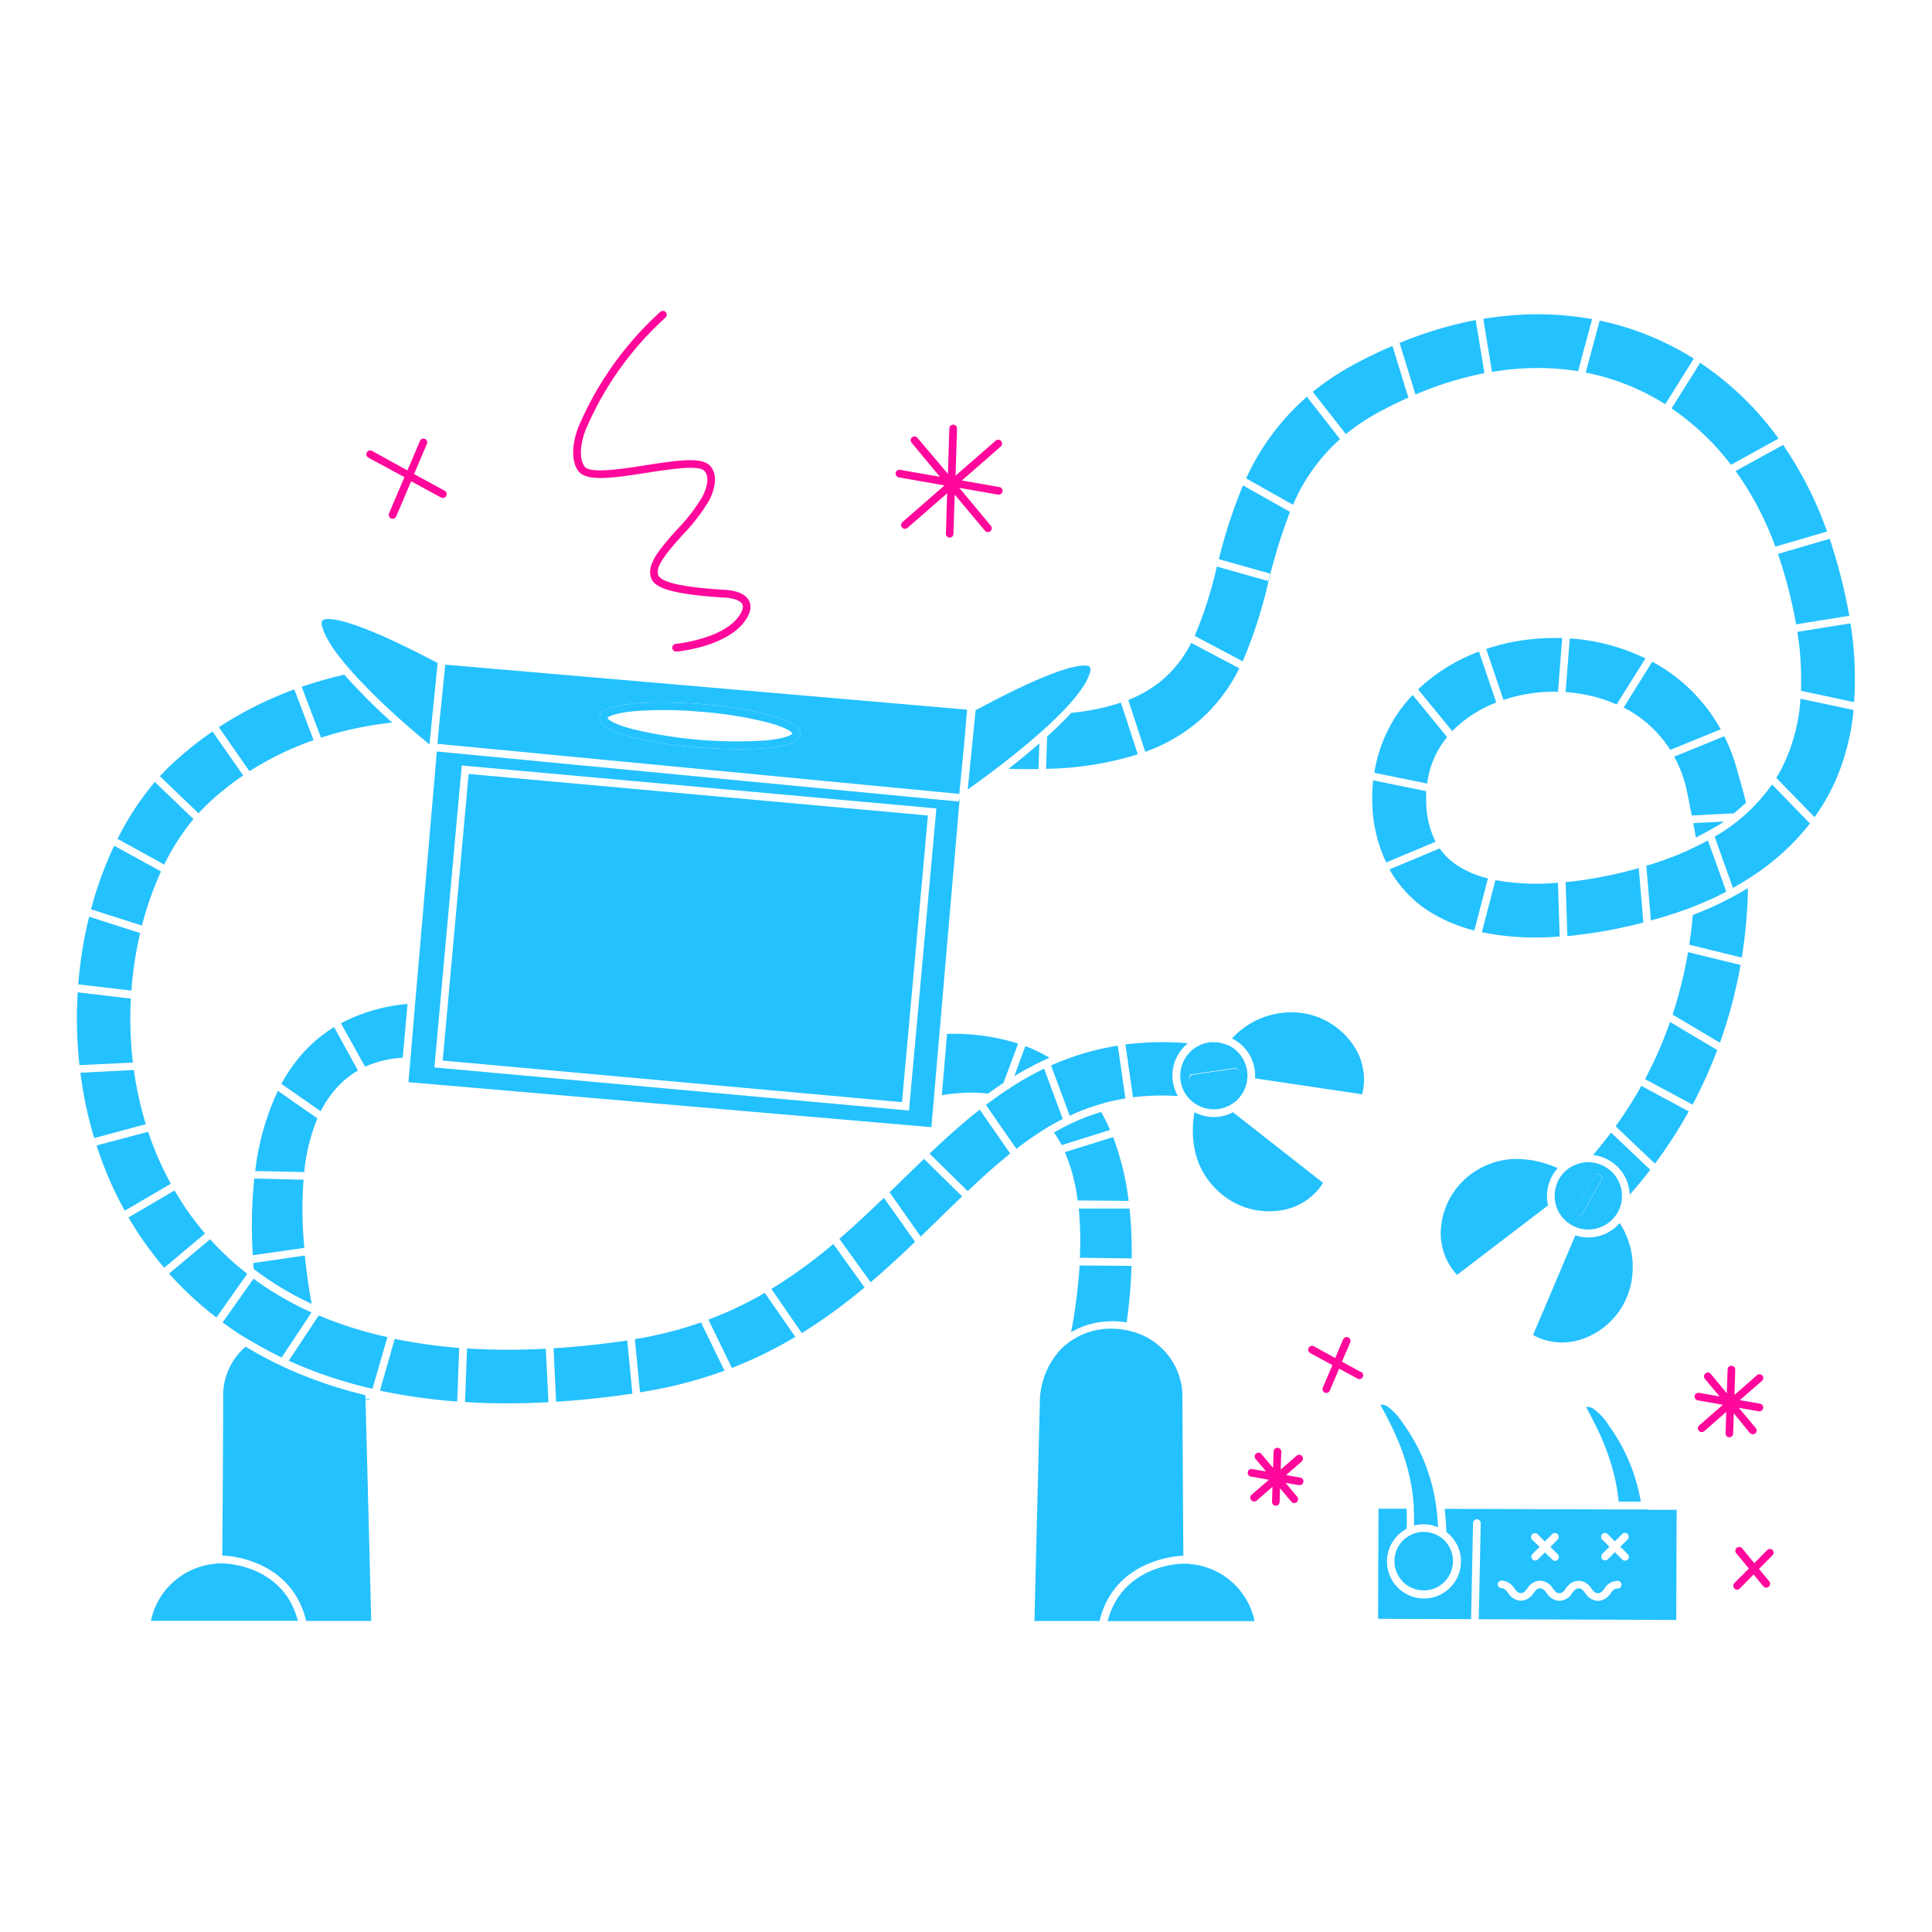 <svg xmlns="http://www.w3.org/2000/svg" viewBox="0 0 400 400"><defs><style>.cls-1{fill:#24c1ff;}.cls-2{fill:#ff089b;}</style></defs><title>Circuit5aGrowwwKit</title><g id="Layer_1" data-name="Layer 1"><path class="cls-1" d="M247.08,224h.12l.23,0,1.93-.28,1.16-.17,1.69-.25.83-.12.2,0,.64-.09,2-.3h.07a.8.8,0,0,0-.3-1.56l-1.44.21-.84.12-.83.13-2,.29-1.17.17-.92.14-1.46.21a.79.79,0,0,0,.11,1.58Z"/><path class="cls-1" d="M326.61,251.56a.9.9,0,0,0,.39.1h0a.75.75,0,0,0,.65-.4l1.62-2.9.12-.22.4-.72.22-.4.18-.32.22-.39.39-.71.75-1.34a.79.79,0,0,0-1.39-.77l-.77,1.37-.37.68-.4.72-.41.72-.38.68-1.57,2.82a.83.83,0,0,0,0,.82A.81.81,0,0,0,326.61,251.56Z"/><path class="cls-1" d="M130.36,152.48a83.36,83.36,0,0,0,14.17,2.28c.36,0,4.2.34,8.52.34,5.78,0,12.4-.56,12.62-3.1.07-.94-.49-2.37-6.22-3.93a82.29,82.29,0,0,0-14.17-2.29c-.85-.07-20.77-1.68-21.14,2.76C124.06,149.48,124.62,150.91,130.36,152.48Zm1.11-5.25a83.29,83.29,0,0,1,13.68.14,82.58,82.58,0,0,1,13.5,2.13c4.67,1.22,5.35,2.22,5.42,2.37-.1.14-.93,1-5.73,1.44A92.66,92.66,0,0,1,131.16,151c-4.68-1.22-5.35-2.21-5.42-2.37C125.84,148.54,126.66,147.67,131.47,147.23Z"/><path class="cls-1" d="M234.31,259.68a85.92,85.92,0,0,0-.45-9.46l-10.51,0a71.6,71.6,0,0,1,.22,10.18l10.73.14C234.31,260.23,234.31,260,234.31,259.68Z"/><path class="cls-1" d="M219.82,237.09l10-3.15a40.14,40.14,0,0,0-1.84-3.72,45.27,45.27,0,0,0-9.77,4.26A22.27,22.27,0,0,1,219.82,237.09Z"/><path class="cls-1" d="M204.56,226.43c1.07-.78,2.13-1.51,3.19-2.21l3.05-8.16a44.63,44.63,0,0,0-14.73-2L195,226.75a38,38,0,0,1,6.1-.53A27.77,27.77,0,0,1,204.56,226.43Z"/><path class="cls-1" d="M233.27,273.8a111.31,111.31,0,0,0,1-11.71L223.49,262c0,.2,0,.39,0,.59a112.62,112.62,0,0,1-1.73,13.23,16.38,16.38,0,0,1,7.77-2.25A16.85,16.85,0,0,1,233.27,273.8Z"/><path class="cls-1" d="M213.62,220.76c1.21-.64,2.43-1.22,3.66-1.76a30.56,30.56,0,0,0-5-2.41L210,222.82l0,0C211.22,222.06,212.44,221.37,213.62,220.76Z"/><path class="cls-1" d="M233.67,248.63a56.71,56.71,0,0,0-3.21-13.21l-10,3.12a36.6,36.6,0,0,1,2.65,10Z"/><path class="cls-1" d="M244.78,322.1H245c-.11-14.46-.19-32.8-.2-33.7h0a14,14,0,0,0-10.24-12.67l-.77-.21c-.26-.06-.52-.12-.78-.16a15,15,0,0,0-2.86-.27h-.62a14.57,14.57,0,0,0-8.28,2.87c-.34.25-.67.53-1,.81s-.72.7-1.06,1.08a16.36,16.36,0,0,0-3.89,9.81v.15l-1.13,45.81,13.48,0C230.78,322.47,244.64,322.11,244.78,322.1Z"/><path class="cls-1" d="M76.48,289.78v-.16h0l-.79.05c0-.28-.05-.55-.08-.83a92.2,92.2,0,0,1-15.25-5.1,80.54,80.54,0,0,1-9.51-4.93,13.45,13.45,0,0,0-4.65,9.6h0c0,.18,0,1.13,0,2.66,0,5.87-.09,19.66-.18,31h.25c.15,0,14,.37,17.11,13.52l13.48,0L75.68,289.8Z"/><path class="cls-1" d="M57.53,225.85a53.84,53.84,0,0,0-4.69,16.6l10.14.21a39.3,39.3,0,0,1,2.74-11.11Z"/><path class="cls-1" d="M83.38,219l1-11.14a36.14,36.14,0,0,0-13.79,4l5,9A21.46,21.46,0,0,1,83.38,219Z"/><path class="cls-1" d="M52.65,244a96.28,96.28,0,0,0-.31,15.88L63,258.36l-.15-1.88a81.58,81.58,0,0,1,0-12.23Z"/><path class="cls-1" d="M63.11,259.94,52.44,261.5c0,.42.06.83.1,1.24a64.51,64.51,0,0,0,12,7.22C64,267.18,63.5,263.72,63.11,259.94Z"/><path class="cls-1" d="M69.91,225a18,18,0,0,1,4.2-3.35l-4.94-9a29,29,0,0,0-7.24,6.3,33,33,0,0,0-3.67,5.46l8.14,5.66A22.16,22.16,0,0,1,69.91,225Z"/><path class="cls-1" d="M186.85,244.25l-.18.18-2.49,2.42,6.44,9.17,3.76-3.66c1.63-1.59,3.23-3.15,4.82-4.66l-7.9-7.76C189.83,241.35,188.36,242.78,186.85,244.25Z"/><path class="cls-1" d="M131.44,277.26v0l1.07,11A91.6,91.6,0,0,0,150,283.79l-4.87-10A79.84,79.84,0,0,1,131.44,277.26Z"/><path class="cls-1" d="M114.61,279.15l.53,11.07c5.11-.32,10.39-.89,15.79-1.68l-1.06-11Q122,278.68,114.61,279.15Z"/><path class="cls-1" d="M196.35,235.23q-2,1.77-3.9,3.62l7.9,7.75c2.94-2.79,5.84-5.41,8.8-7.77l-6.31-9.1C200.77,231.35,198.64,233.15,196.35,235.23Z"/><path class="cls-1" d="M245.94,216a61.7,61.7,0,0,0-12.93.24l1.56,10.93a49.9,49.9,0,0,1,9.31-.24A8.55,8.55,0,0,1,245.94,216Z"/><path class="cls-1" d="M146.67,273.22l4.86,10a88.59,88.59,0,0,0,13.14-6.43l-6.33-9.12A77.56,77.56,0,0,1,146.67,273.22Z"/><path class="cls-1" d="M159.71,266.86,166,276a112.43,112.43,0,0,0,13-9.45l-6.47-9A103,103,0,0,1,159.71,266.86Z"/><path class="cls-1" d="M173.78,256.48l6.48,9c3.23-2.75,6.27-5.57,9.2-8.37L183,248C180,250.85,177,253.72,173.78,256.48Z"/><path class="cls-1" d="M27.82,199.46c.32-2.14.72-4.24,1.19-6.28L18.46,189.8q-1,3.93-1.58,8c-.3,2-.52,4-.68,6l11,1.29Q27.4,202.31,27.82,199.46Z"/><path class="cls-1" d="M27.09,206.75l-11-1.3a89,89,0,0,0,.36,15.07L27.51,220A78.34,78.34,0,0,1,27.09,206.75Z"/><path class="cls-1" d="M33.94,242.32a65.18,65.18,0,0,1-3.27-8L20,237.15a76.5,76.5,0,0,0,4,10q.87,1.78,1.83,3.51l9.55-5.58C34.87,244.18,34.39,243.26,33.94,242.32Z"/><path class="cls-1" d="M33.34,180.42l-9.7-5.32a76.5,76.5,0,0,0-4.79,13.16l10.54,3.37A67,67,0,0,1,33.34,180.42Z"/><path class="cls-1" d="M27.72,221.53l-11.08.57a84.68,84.68,0,0,0,2.86,13.53l10.69-2.88A71.8,71.8,0,0,1,27.72,221.53Z"/><path class="cls-1" d="M64.93,153.24l-4-10.51a77.07,77.07,0,0,0-15.62,7.83l6.34,9.11A64.07,64.07,0,0,1,64.93,153.24Z"/><path class="cls-1" d="M42.45,255.39a59.9,59.9,0,0,1-6.31-8.92l-9.54,5.59A71.06,71.06,0,0,0,34,262.48Z"/><path class="cls-1" d="M105.21,279.45q-4.36,0-8.52-.27l-.41,11.1c2.84.18,5.73.27,8.69.27,2.8,0,5.66-.09,8.58-.24L113,279.24Q109,279.45,105.21,279.45Z"/><path class="cls-1" d="M43.09,166.35a59.89,59.89,0,0,1,7.26-5.8L44,151.45a71.25,71.25,0,0,0-8.49,6.82c-.83.78-1.63,1.59-2.41,2.44l8,7.67C41.75,167.67,42.41,167,43.09,166.35Z"/><path class="cls-1" d="M40.06,169.58l-8-7.68a59,59,0,0,0-7.72,11.77L34,179A47.64,47.64,0,0,1,40.06,169.58Z"/><path class="cls-1" d="M81.21,149.61a122.4,122.4,0,0,1-9.93-9.93,85.77,85.77,0,0,0-8.82,2.52l4,10.53A71.86,71.86,0,0,1,81.21,149.61Z"/><path class="cls-1" d="M78.66,287.91a116.11,116.11,0,0,0,16,2.26l.41-11.1a107.7,107.7,0,0,1-13.34-1.87Z"/><path class="cls-1" d="M51,263.58a60.53,60.53,0,0,1-7.49-7L35,263.68a71.78,71.78,0,0,0,9.81,9.1L51,264l.19-.27Z"/><path class="cls-1" d="M66.72,272.65l-.73-.3-.11.18-.62.92-.36.54-.47.71-.46.7v0l-.49.73-.49.75-3.21,4.84,1.22.54a90.46,90.46,0,0,0,14.34,4.85l.85.21.83.2.1,0,3.09-10.69A83.24,83.24,0,0,1,66.72,272.65Z"/><path class="cls-1" d="M228.75,228.32c1.37-.36,2.79-.66,4.25-.9l-1.57-10.92a54.41,54.41,0,0,0-10.77,2.84l-.88.34-.89.36-1.28.55L221.47,231a42.35,42.35,0,0,1,5.69-2.19l.8-.24Z"/><path class="cls-1" d="M216.57,233.59l.69-.41c.91-.54,1.84-1,2.77-1.52l-3.86-10.4c-.61.29-1.21.59-1.81.91-1.15.6-2.34,1.27-3.54,2q-.88.54-1.77,1.11l-.08.23-.17-.06c-.68.44-1.35.89-2,1.37-.3.2-.59.41-.88.62l-.91.67-.88.65,6.3,9.1a65.49,65.49,0,0,1,5.49-3.84Z"/><path class="cls-1" d="M51.44,277.32l.75.45c2,1.17,4,2.27,6.12,3.28l2.89-4.35.5-.75.49-.74,0,0,.49-.74.5-.75,1.3-2a66,66,0,0,1-11.77-6.81l-.24-.17-.52.74-.69,1-5.17,7.31c1.48,1.09,3,2.14,4.6,3.13Z"/><path class="cls-1" d="M320.51,249.56a8.52,8.52,0,0,1,2-7.7,21,21,0,0,0-8.4-1.91,15.89,15.89,0,0,0-8.75,2.59,15.39,15.39,0,0,0-7,11.51,12.58,12.58,0,0,0,3.31,9.9Z"/><path class="cls-1" d="M327.81,277.15a15.42,15.42,0,0,0,9.41-9.65,16.72,16.72,0,0,0-1.88-14.28,8.53,8.53,0,0,1-9.18,2.54l-8.76,20.65A12.55,12.55,0,0,0,327.81,277.15Z"/><path class="cls-1" d="M346.29,210.06l9.8,5.82c.13-.36.27-.72.39-1.09a100.23,100.23,0,0,0,3.88-15l-10.87-2.66A90,90,0,0,1,346.29,210.06Z"/><path class="cls-1" d="M340.59,223.42l9.83,5.29a97.56,97.56,0,0,0,5.12-11.31l-9.78-5.81A85.61,85.61,0,0,1,340.59,223.42Z"/><path class="cls-1" d="M334.5,233.19l8.14,7.74a95.71,95.71,0,0,0,7-10.83l-9.82-5.28A85.31,85.31,0,0,1,334.5,233.19Z"/><path class="cls-1" d="M350.47,189.44q-.24,2.91-.73,6.15l10.88,2.67a101.38,101.38,0,0,0,1.27-14.39,70.84,70.84,0,0,1-8.47,4.38C352.53,188.64,351.54,189,350.47,189.44Z"/><path class="cls-1" d="M333.55,234.49q-1.76,2.32-3.74,4.64a8.55,8.55,0,0,1,7.6,8.22c1.48-1.68,2.91-3.39,4.27-5.15Z"/><path class="cls-1" d="M335.14,310.9l4.57,0A37.87,37.87,0,0,0,333,295a12,12,0,0,0-2.8-3.1,2.73,2.73,0,0,0-1.26-.61,1.21,1.21,0,0,0-.53.05,2.21,2.21,0,0,1,.11.21C331.35,296.82,334.32,302.91,335.14,310.9Z"/><path class="cls-1" d="M198.61,164.37l1-10.21.62-7.24L92.19,137.61l-1.35,13.28L90.57,154Zm-74.47-15.83c.37-4.44,20.29-2.83,21.14-2.76a82.29,82.29,0,0,1,14.17,2.29c5.73,1.56,6.29,3,6.22,3.93-.22,2.54-6.84,3.1-12.62,3.1-4.32,0-8.16-.31-8.52-.34a83.36,83.36,0,0,1-14.17-2.28C124.62,150.91,124.06,149.48,124.14,148.54Z"/><rect class="cls-1" x="112.11" y="146.48" width="59.59" height="95.48" transform="translate(-64.33 318.04) rotate(-84.83)"/><path class="cls-1" d="M198.57,165.36l-.06.59L90.44,155.59l-4.35,50.54-.07.8-.07.8L85,219l-.07.79-.07.8-.3,3.46,108.27,9.32.46-5.3,1.27-14.77,4.11-47.68A1,1,0,0,1,198.57,165.36Zm-4.78,2.85-5.59,61.72L89.94,221l.07-.79,5.59-61.72,98.26,8.89Z"/><path class="cls-1" d="M246.64,323.84c-.26,0-.53-.07-.8-.09l-.79,0-.26,0c-.71,0-12.5.45-15.47,11.89l13.28,0h4.15l13,0A14.93,14.93,0,0,0,246.64,323.84Z"/><path class="cls-1" d="M321.94,248.47a8.85,8.85,0,0,0,.16.87,6.8,6.8,0,0,0,2.82,4,3.54,3.54,0,0,0,.41.26,6.76,6.76,0,0,0,.71.36,6.67,6.67,0,0,0,.74.29,7,7,0,0,0,7.08-1.82,5.91,5.91,0,0,0,.56-.66l.19-.24a1.4,1.4,0,0,1,.1-.16,3.79,3.79,0,0,0,.2-.34,6.43,6.43,0,0,0,.39-.79,7,7,0,0,0-6.87-9.61,6.53,6.53,0,0,0-.86.11l-.39.09a7.14,7.14,0,0,0-1.7.66l-.05,0a7.8,7.8,0,0,0-.71.46,5.85,5.85,0,0,0-.67.56,6.78,6.78,0,0,0-.95,1.11A7,7,0,0,0,321.94,248.47Zm4.36,2,1.57-2.82.38-.68.41-.72.4-.72.37-.68.77-1.37a.79.79,0,0,1,1.39.77l-.75,1.34-.39.71-.22.39-.18.32-.22.4-.4.72-.12.22-1.62,2.9a.75.75,0,0,1-.65.4h0a.9.9,0,0,1-.39-.1.81.81,0,0,1-.28-.27A.83.83,0,0,1,326.3,250.47Z"/><path class="cls-1" d="M358.38,96.23l9.85-5.43A63.46,63.46,0,0,0,352,75.12l-5.92,9.44A52.56,52.56,0,0,1,358.38,96.23Z"/><path class="cls-1" d="M248.18,149.3a34.46,34.46,0,0,0,8.4-10.94l-9.95-5.26a24.47,24.47,0,0,1-6.65,8.22,25.69,25.69,0,0,1-6.38,3.6l3.51,10.74A35.67,35.67,0,0,0,248.18,149.3Z"/><path class="cls-1" d="M337.38,79.87a48.74,48.74,0,0,1,7.39,3.82l5.91-9.44a59.54,59.54,0,0,0-19.48-7.88l-2.9,10.77A48.62,48.62,0,0,1,337.38,79.87Z"/><path class="cls-1" d="M339.29,179.73a88.92,88.92,0,0,1-14.09,2.8l-1.05.11.35,11.15c.64,0,1.29-.12,1.95-.19A99.67,99.67,0,0,0,340.24,191Z"/><path class="cls-1" d="M368.82,116.85a100.67,100.67,0,0,1,3.05,12.41l11-1.77a110.08,110.08,0,0,0-3.41-13.94h0c-.21-.67-.43-1.34-.65-2l-10.7,3.13C368.35,115.4,368.59,116.12,368.82,116.85Z"/><path class="cls-1" d="M315.11,132.58a43.08,43.08,0,0,0-7.41,1.79l3.58,10.54a32.66,32.66,0,0,1,5.49-1.32,33.73,33.73,0,0,1,5.8-.37l.86-11.12-1.53,0A45.65,45.65,0,0,0,315.11,132.58Z"/><path class="cls-1" d="M383.12,129.06l-11,1.76a62.73,62.73,0,0,1,.75,12.2l11,2.36A72.27,72.27,0,0,0,383.12,129.06Z"/><path class="cls-1" d="M368.77,159.29c-.32.6-.65,1.19-1,1.76l7.92,8.14a42.92,42.92,0,0,0,4.83-8.76A48.52,48.52,0,0,0,383.77,147l-11-2.34A37,37,0,0,1,368.77,159.29Z"/><path class="cls-1" d="M340.67,136.32A42.16,42.16,0,0,0,325,132.18l-.86,11.12a31.3,31.3,0,0,1,10.56,2.55Z"/><path class="cls-1" d="M307.34,77.26l-1.81-11A81.63,81.63,0,0,0,289.77,71l3.29,10.68A71.26,71.26,0,0,1,307.34,77.26Z"/><path class="cls-1" d="M355,173.22l2.88,8.09.29.79.28.8.33.93c.55-.3,1.1-.61,1.63-.93s.87-.53,1.3-.8l1.19-.77a49,49,0,0,0,11.83-10.84l-7.85-8.08A36.83,36.83,0,0,1,355,173.22Z"/><path class="cls-1" d="M277.44,90.92l-6.86-8.77A49.71,49.71,0,0,0,258,99.05l9.7,5.46A38.39,38.39,0,0,1,277.44,90.92Z"/><path class="cls-1" d="M284.54,160l10.93,2.22a19,19,0,0,1,4.14-9.62l-7.13-8.72A30.07,30.07,0,0,0,284.54,160Z"/><path class="cls-1" d="M285.92,85.09q2.83-1.52,5.67-2.77l-3.3-10.7q-3.8,1.62-7.61,3.65a55.89,55.89,0,0,0-8.89,5.86l6.86,8.75A44.24,44.24,0,0,1,285.92,85.09Z"/><path class="cls-1" d="M293.6,142.73l7.08,8.65a25.38,25.38,0,0,1,9.11-5.93L306.2,134.9A37.13,37.13,0,0,0,293.6,142.73Z"/><path class="cls-1" d="M356.53,170.37l.37-.28-6.33.33c.17.94.34,1.82.48,2.55,0,.16.06.3.08.44,1.45-.77,4.14-2.22,5.17-2.89Z"/><path class="cls-1" d="M326.73,76.85l2.9-10.78a64.19,64.19,0,0,0-16.91-.76q-2.81.24-5.62.71l1.81,11A54.16,54.16,0,0,1,326.73,76.85Z"/><path class="cls-1" d="M358.85,168.51c1.06-.9,2.11-1.83,2.64-2.3-.3-1.35-.79-3.09-1.24-4.65-.2-.71-.39-1.37-.54-1.93a38.21,38.21,0,0,0-2.71-7.2l-10.37,4.22a26.74,26.74,0,0,1,2.33,5.86c.23.87.78,3.63,1.3,6.33l8.58-.44Z"/><path class="cls-1" d="M297.22,174.28a18.77,18.77,0,0,1-1.93-8.19,21.69,21.69,0,0,1,0-2.29l-11-2.24a35.1,35.1,0,0,0-.17,4.94A30.19,30.19,0,0,0,287,178.56Z"/><path class="cls-1" d="M349,188.31l.82-.3.82-.32c.78-.3,1.51-.61,2.18-.9q2.39-1,4.59-2.19l-.61-1.7-.28-.8-.28-.79L353.6,174c-1.86,1-3.65,1.86-5.27,2.57a69.11,69.11,0,0,1-7.48,2.68l.95,11.32C344.43,189.86,346.85,189.08,349,188.31Z"/><path class="cls-1" d="M262.58,120.57a115.61,115.61,0,0,1,4.5-14.59l-9.73-5.48a104.51,104.51,0,0,0-5,15.27l10.63,3-.21.77-.21.76-10.61-3-.12.44a84.05,84.05,0,0,1-4.48,13.92l9.94,5.26A97.35,97.35,0,0,0,262.58,120.57Z"/><path class="cls-1" d="M359.34,97.52a65.17,65.17,0,0,1,8.23,15.66l10.7-3.14A77.11,77.11,0,0,0,369,91.87l.14.26Z"/><path class="cls-1" d="M216.81,152.47l-.24,6.71a67.84,67.84,0,0,0,19-3l-3.5-10.71a47.2,47.2,0,0,1-10.29,2.12C220.31,149.21,218.6,150.86,216.81,152.47Z"/><path class="cls-1" d="M345.81,155.26,356.26,151a35.3,35.3,0,0,0-14.18-14l-5.92,9.49A24.63,24.63,0,0,1,345.81,155.26Z"/><path class="cls-1" d="M215,159.23l.19-5.31c-2.15,1.87-4.35,3.66-6.4,5.26C210.92,159.25,213,159.26,215,159.23Z"/><path class="cls-1" d="M296.1,188.82a32.37,32.37,0,0,0,9.15,3.83l2.81-10.78a20.82,20.82,0,0,1-6-2.48,13.56,13.56,0,0,1-4-3.73L287.68,180A24.58,24.58,0,0,0,296.1,188.82Z"/><path class="cls-1" d="M309.61,182.22,306.8,193a53.53,53.53,0,0,0,11.92,1.08c1.36,0,2.76-.08,4.19-.18l-.35-11.14A48.23,48.23,0,0,1,309.61,182.22Z"/><path class="cls-1" d="M71.86,137.93l.61.71.58.66a135.7,135.7,0,0,0,10.34,10.12l.85.75.84.73c1.6,1.39,3,2.52,3.83,3.25l.34-3.29v-.1l.07-.69,1.29-12.79-.19-.1-.74-.4L88.17,136c-2.11-1.08-5.11-2.58-8.23-4-7.08-3.16-10.4-3.83-11.94-3.83a2,2,0,0,0-1.2.26c-.09.06-.31.23-.16,1C67.13,131.76,69.17,134.78,71.86,137.93Z"/><path class="cls-1" d="M254.94,230.45a8.58,8.58,0,0,1-3.63.82,8.45,8.45,0,0,1-2.92-.52,8.36,8.36,0,0,1-1.1-.49c-.78,4.75-.52,11.37,5,16.43a15.4,15.4,0,0,0,12.9,3.9,12.56,12.56,0,0,0,8.75-5.68l-18.65-14.62Z"/><path class="cls-1" d="M268.43,209.62A16.72,16.72,0,0,0,255.07,215a8.59,8.59,0,0,1,4.77,8.26l22.19,3.3a12.57,12.57,0,0,0-1.9-10.26A15.44,15.44,0,0,0,268.43,209.62Z"/><path class="cls-1" d="M246.24,227.49a4.68,4.68,0,0,0,.56.53l.1.09q.34.27.72.51a6.93,6.93,0,0,0,.76.41l.55.23a6.92,6.92,0,0,0,4.91-.07c.14-.06.28-.11.42-.18s.26-.13.39-.2a6.67,6.67,0,0,0,.72-.45,6.93,6.93,0,0,0,2.49-3.29l.15-.47a7.25,7.25,0,0,0,.17-.78c0-.26.07-.52.09-.79a7,7,0,0,0-3.2-6.2,7.53,7.53,0,0,0-.73-.41l-.12,0-.27-.12-.28-.11c-.18-.07-.37-.12-.55-.17a6.87,6.87,0,0,0-.88-.18,7.26,7.26,0,0,0-.93-.06c-.23,0-.45,0-.68,0a7,7,0,0,0-4.71,11.37Zm.73-5.09,1.46-.21.92-.14,1.17-.17,2-.29.83-.13.84-.12,1.44-.21a.8.8,0,0,1,.3,1.56h-.07l-2,.3-.64.09-.2,0-.83.12-1.69.25-1.16.17-1.93.28-.23,0h-.12a.79.79,0,0,1-.11-1.58Z"/><path class="cls-1" d="M204.32,160.57l1-.74c.32-.25.64-.5,1-.75,2.76-2.12,6-4.68,9-7.34l.82-.73.1-.1c1.15-1,2.25-2.08,3.28-3.12.29-.29.57-.59.85-.88s.56-.59.83-.89c2.38-2.61,4.1-5.08,4.51-7,.16-.75-.07-.92-.15-1-.45-.32-2.69-1-12.93,3.66-3.46,1.59-6.78,3.31-8.84,4.41l-1.31.7L202,147l-.73,7.27-.19,1.9-.41,4.06-.32,3.25.14-.1C201.4,162.73,202.74,161.75,204.32,160.57Z"/><path class="cls-1" d="M340.75,312.51H340l-4.68,0h-1.6l-34.62-.12q.27,2.25.36,4.8a7.66,7.66,0,0,1,2.48,8.92,7.71,7.71,0,0,1-7.12,4.84,7.49,7.49,0,0,1-2.82-.55,7.65,7.65,0,0,1-.78-13.87,41.16,41.16,0,0,0,0-4.17l-5.82,0-.08,22.8,19.25.07.41-19.9a.79.79,0,0,1,.81-.78.8.8,0,0,1,.78.82l-.41,19.87,40.89.15.08-22.8-5.5,0Zm-23.55,6.25a.8.8,0,0,1,1.13-1.13l1.51,1.52,1.52-1.52a.79.79,0,0,1,1.12,0,.8.8,0,0,1,0,1.13L321,320.27l1.51,1.52a.79.79,0,0,1,0,1.12.77.77,0,0,1-1.12,0l-1.52-1.51-1.51,1.51a.8.8,0,0,1-1.13-1.12l1.52-1.52Zm17.63,10.12h0c-.59,0-.87.33-1.38,1a3.24,3.24,0,0,1-2.61,1.57h0a3.24,3.24,0,0,1-2.61-1.59c-.5-.64-.79-1-1.38-1h0c-.58,0-.87.33-1.37,1a3.22,3.22,0,0,1-2.62,1.57h0a3.24,3.24,0,0,1-2.62-1.58c-.5-.64-.78-1-1.37-1h0c-.58,0-.87.33-1.37,1a3.26,3.26,0,0,1-2.62,1.56h0a3.24,3.24,0,0,1-2.62-1.58c-.5-.64-.78-1-1.37-1a.79.79,0,0,1-.79-.79.8.8,0,0,1,.79-.8h0a3.24,3.24,0,0,1,2.61,1.59c.5.64.79,1,1.37,1h0c.58,0,.87-.33,1.37-1a3.25,3.25,0,0,1,2.62-1.57h0a3.26,3.26,0,0,1,2.62,1.59c.49.64.78,1,1.37,1h0c.58,0,.87-.33,1.37-1a3.25,3.25,0,0,1,2.62-1.57h0a3.24,3.24,0,0,1,2.62,1.58c.5.64.78,1,1.37,1h0c.58,0,.87-.33,1.37-1a3.24,3.24,0,0,1,2.62-1.56h0a.8.8,0,1,1,0,1.59Zm2.15-6a.77.77,0,0,1-1.12,0l-1.52-1.51-1.51,1.51a.8.8,0,0,1-1.13-1.12l1.52-1.52-1.52-1.51a.8.8,0,0,1,1.13-1.13l1.51,1.52.72-.72.11-.11.08-.08.61-.61a.79.79,0,0,1,1.12,0,.77.77,0,0,1,.23.5.79.79,0,0,1-.23.63l-1.51,1.51,1.51,1.52A.79.79,0,0,1,337,322.91Z"/><path class="cls-1" d="M46.23,323.69l-.26,0-.8,0c-.27,0-.53.05-.79.09a14.93,14.93,0,0,0-13.13,11.79l13,0h4.09l13.33,0C58.73,324.15,47,323.71,46.23,323.69Z"/><path class="cls-1" d="M286.34,290.83a1.07,1.07,0,0,0-.53.05l.11.21c2.91,5.3,5.94,11.49,6.7,19.65,0,.26.05.53.07.8s0,.53,0,.79c.07,1.14.09,2.31.06,3.52a7.67,7.67,0,0,1,4.8.28l.19.09c-.07-1.36-.18-2.65-.34-3.87,0-.27-.07-.53-.11-.8l-.12-.79a37.86,37.86,0,0,0-6.81-16.23,12.36,12.36,0,0,0-2.8-3.1A2.7,2.7,0,0,0,286.34,290.83Z"/><path class="cls-1" d="M289.13,321a6.06,6.06,0,1,0,7.88-3.41,4.11,4.11,0,0,0-.46-.15,5.71,5.71,0,0,0-1.78-.28,6.09,6.09,0,0,0-2.06.37l-.35.13-.4.2h0A6,6,0,0,0,289.13,321Z"/><path class="cls-2" d="M362.28,296.67a.8.8,0,0,0,.61.28.84.84,0,0,0,.52-.18.79.79,0,0,0,.09-1.12l-3.5-4.18,4.15.73h.14a.8.8,0,0,0,.14-1.58l-4.21-.74,4.45-3.88a.79.79,0,1,0-1-1.19l-4.57,4,.17-5.3a.8.8,0,0,0-1.59-.05l-.16,5-3.32-4a.79.79,0,0,0-1.12-.1.79.79,0,0,0-.1,1.12l3.05,3.64-4.26-.75a.79.79,0,1,0-.27,1.56l5.2.92-4.89,4.26a.79.79,0,0,0,.52,1.39.78.78,0,0,0,.52-.19l4.55-4-.14,4.45a.79.79,0,0,0,.77.82h0a.8.8,0,0,0,.8-.77l.13-4.21Z"/><path class="cls-2" d="M269.21,305.92l-2.94-.52,3.22-2.8a.81.81,0,0,0,.08-1.13.8.8,0,0,0-1.13-.07l-3.28,2.86.12-3.77a.8.8,0,0,0-1.59-.05l-.11,3.48-2.32-2.76a.8.8,0,1,0-1.22,1l2.09,2.49-2.87-.5a.79.79,0,0,0-.28,1.56l3.73.66-3.57,3.1a.79.79,0,0,0-.07,1.12.75.75,0,0,0,.6.28.81.81,0,0,0,.52-.2l3.26-2.84-.09,3.09a.79.79,0,0,0,.77.82h0a.8.8,0,0,0,.8-.77l.09-2.85,2.33,2.79a.81.81,0,0,0,.61.29.77.77,0,0,0,.51-.19.79.79,0,0,0,.1-1.12L266.15,307l2.79.49.14,0a.8.8,0,0,0,.78-.66A.79.79,0,0,0,269.21,305.92Z"/><path class="cls-2" d="M207,100.86l-7.85-1.38,8-7a.8.8,0,1,0-1.05-1.2l-8.26,7.2.3-9.74a.79.79,0,0,0-.77-.82.8.8,0,0,0-.82.77l-.29,9.43L190,90.72a.79.79,0,1,0-1.21,1l5.81,7-8.24-1.45a.79.79,0,0,0-.92.64.81.81,0,0,0,.65.93l9.46,1.66-8.71,7.59a.78.78,0,0,0-.08,1.12.8.8,0,0,0,1.12.08l8.22-7.16-.26,8.35a.81.81,0,0,0,.77.82h0a.79.79,0,0,0,.79-.77l.26-8.13,6.26,7.48a.78.78,0,0,0,.61.28.81.81,0,0,0,.51-.18.79.79,0,0,0,.1-1.12L198.61,101l8.07,1.42h.13a.8.8,0,0,0,.14-1.58Z"/><path class="cls-2" d="M149.84,122.11c-13.39-.84-13.57-2.66-13.65-3.53-.18-1.87,2.54-4.92,5.18-7.88a38.46,38.46,0,0,0,5.45-7.08c.6-1.17,2.38-5.16,0-7.36-1.84-1.69-7.07-.88-13.13.06-5.13.8-11.51,1.79-12.65.28-1.45-1.93-.58-5.81.36-7.95a66.38,66.38,0,0,1,16.38-22.9.8.8,0,0,0,.06-1.12.79.79,0,0,0-1.12-.07A68.13,68.13,0,0,0,119.93,88c-1,2.29-2.17,6.88-.17,9.55,1.71,2.26,7.48,1.37,14.17.33,4.69-.72,10.53-1.63,11.81-.46s.64,3.57-.34,5.46a37.11,37.11,0,0,1-5.22,6.75c-3,3.36-5.82,6.53-5.57,9.09.21,2.21,1.49,4.12,15.15,5h.05c.82,0,3.32.28,3.88,1.39.36.71-.2,1.75-.73,2.5-3.36,4.73-13,5.69-13.09,5.7a.8.8,0,0,0,.08,1.59H140c.43,0,10.45-1,14.24-6.35,1.14-1.62,1.43-3,.85-4.16C154,122.24,150.36,122.11,149.84,122.11Z"/><path class="cls-2" d="M281.78,284.07l-3.94-2.14,1.68-3.94a.8.8,0,1,0-1.47-.62l-1.61,3.8L272,278.72a.8.8,0,0,0-.77,1.4l4.63,2.52-2,4.68a.79.79,0,0,0,.42,1,.7.7,0,0,0,.31.07.78.78,0,0,0,.73-.49l1.94-4.54,3.8,2.07a.86.86,0,0,0,.38.1.8.8,0,0,0,.38-1.5Z"/><path class="cls-2" d="M92.06,101.6l-6.33-3.45,2.7-6.36A.79.79,0,0,0,87,91.17l-2.65,6.22-7.25-4a.8.8,0,1,0-.76,1.4l7.39,4-3.19,7.49a.81.81,0,0,0,.42,1.05.89.89,0,0,0,.31.06A.81.81,0,0,0,82,107l3.12-7.36L91.3,103a.92.92,0,0,0,.38.09.79.79,0,0,0,.38-1.49Z"/><path class="cls-2" d="M367,320.93a.8.8,0,0,0-1.13,0l-2.66,2.7-2.6-3.15a.8.8,0,0,0-1.22,1l2.7,3.27-3,3a.8.8,0,0,0,.57,1.36.77.77,0,0,0,.56-.24l2.85-2.89,2,2.44a.78.78,0,0,0,.61.28.76.76,0,0,0,.51-.18.79.79,0,0,0,.11-1.12l-2.12-2.56,2.77-2.81A.79.79,0,0,0,367,320.93Z"/></g></svg>